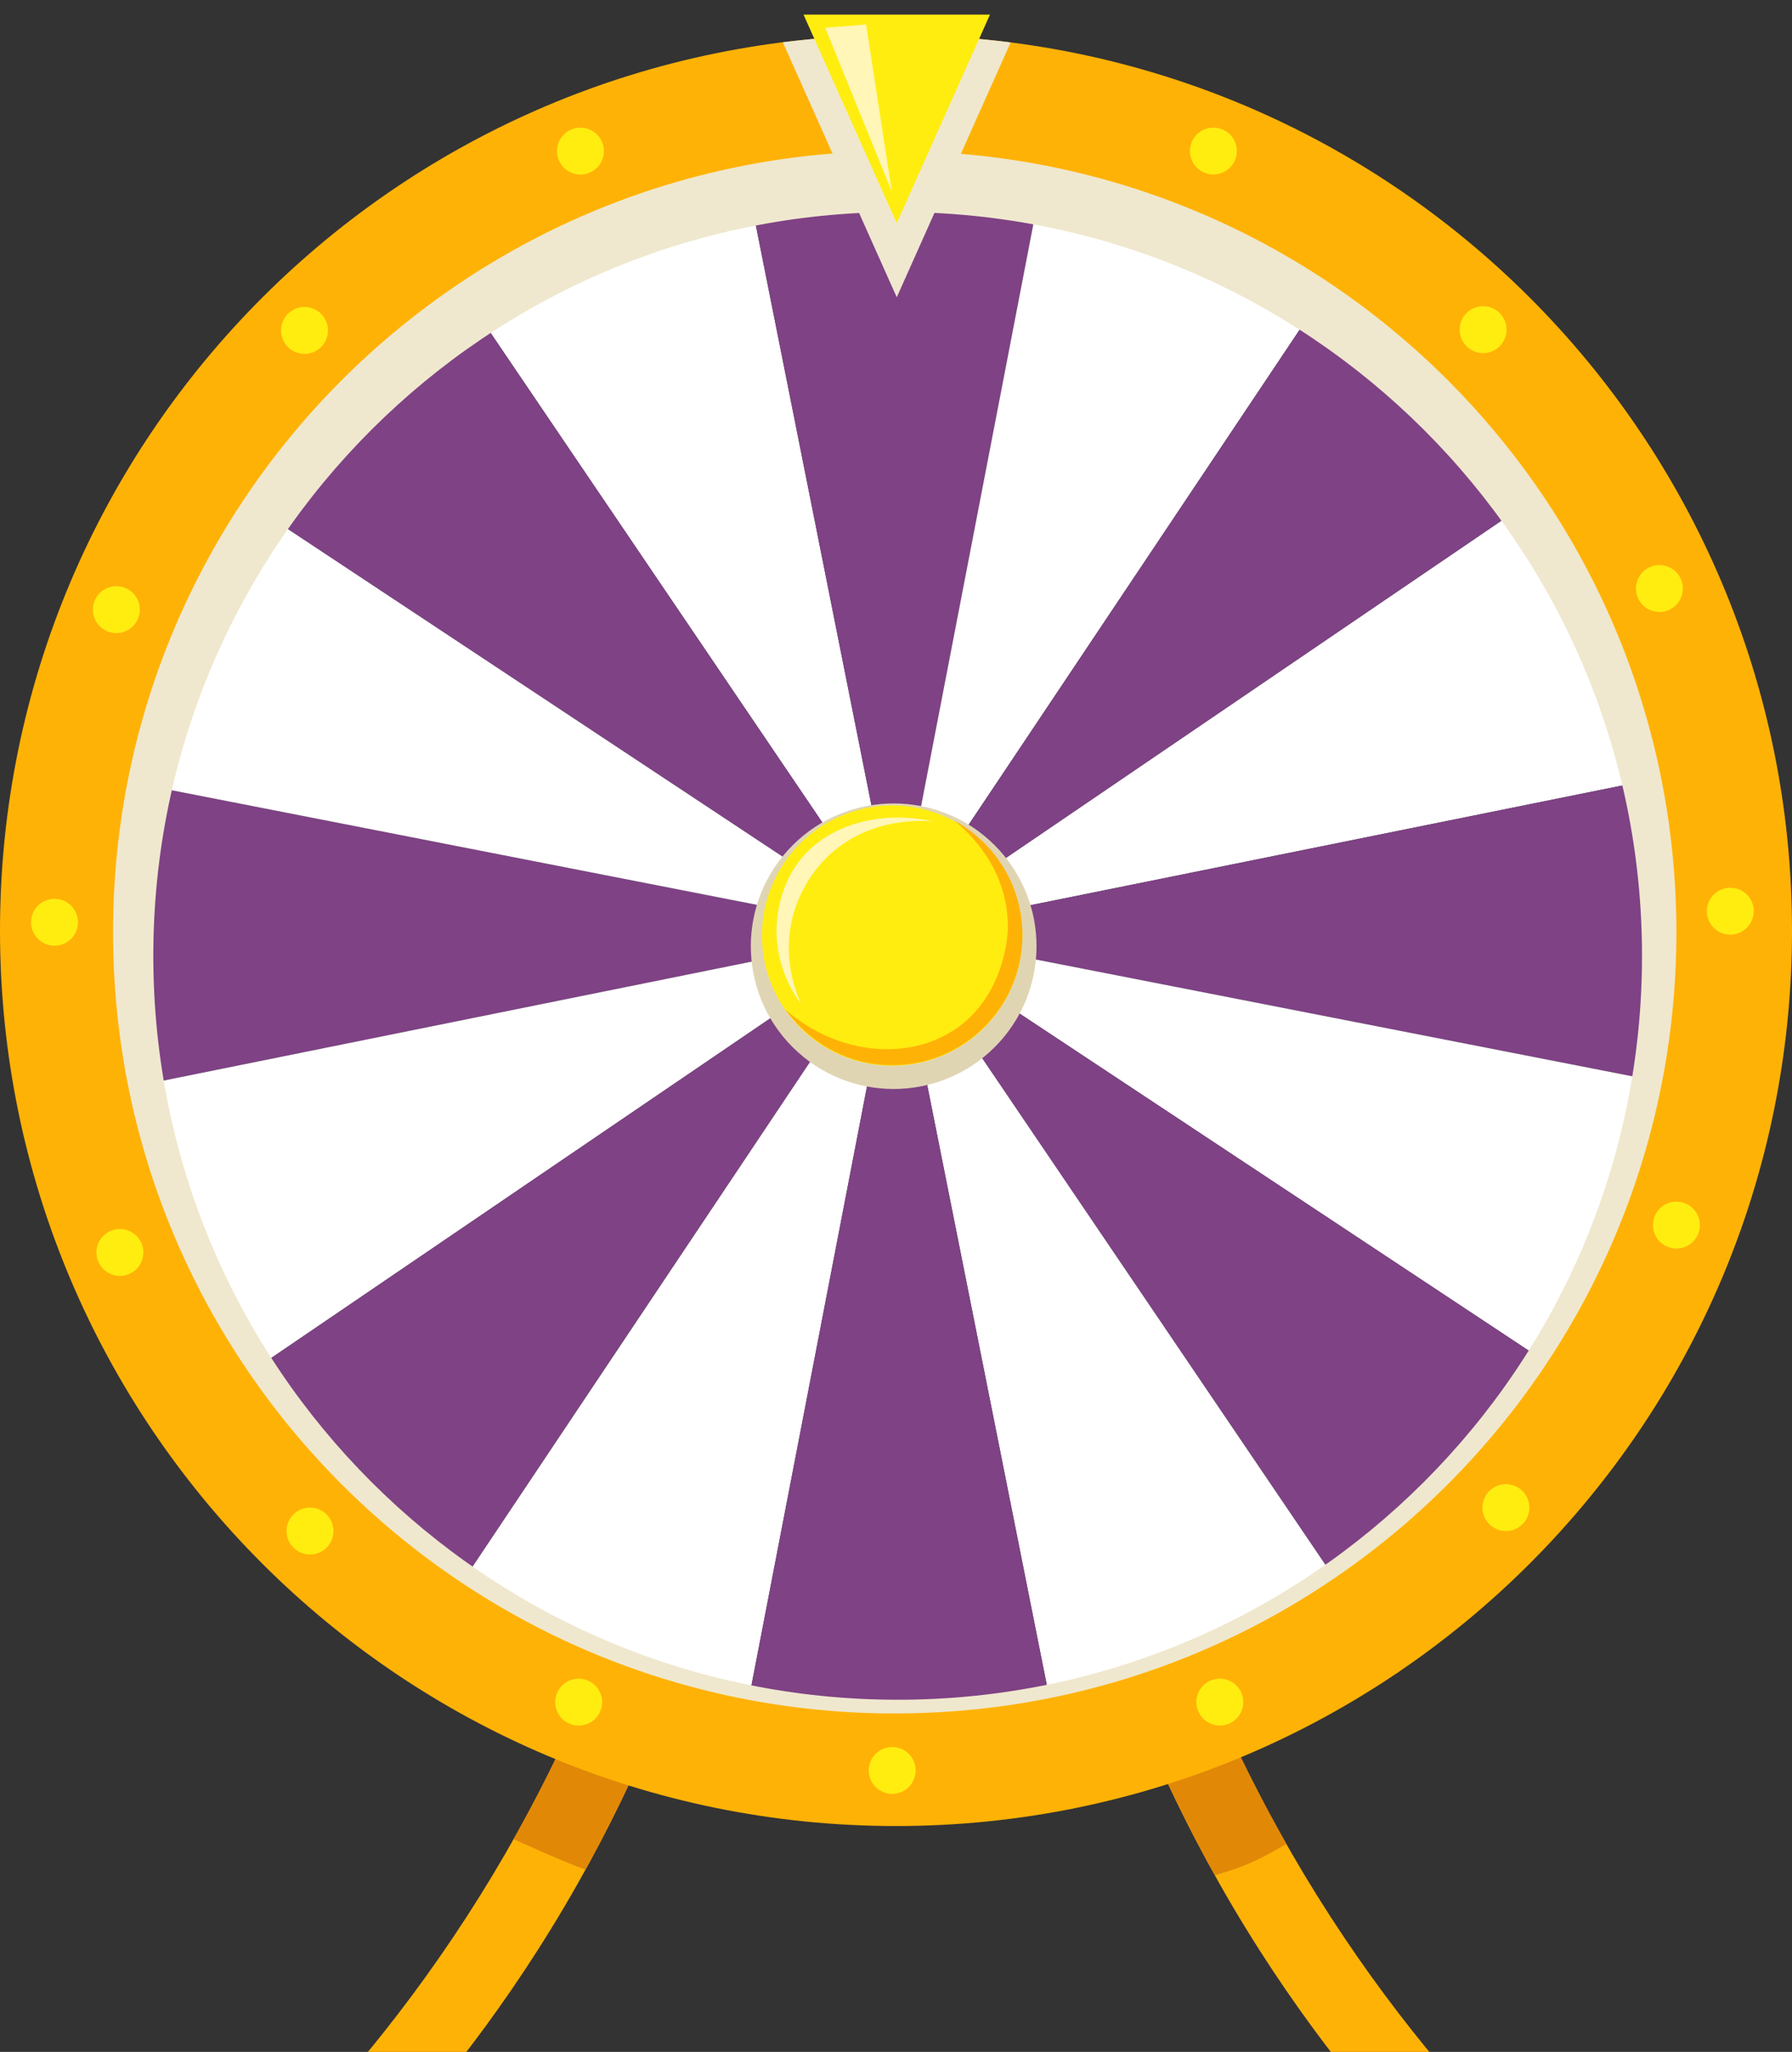 <svg width="76" height="87" viewBox="0 0 76 87" fill="none" xmlns="http://www.w3.org/2000/svg">
<rect x="0" y="0" width="76" height="87" fill="#333333" stroke="none"/>
<path d="M14.213 93.322L11.435 91.593C14.128 88.905 17.35 85.202 20.362 80.373C23.375 75.544 25.283 71.023 26.512 67.424C27.438 68.001 28.364 68.577 29.29 69.154C28.027 72.893 26.028 77.641 22.801 82.691C19.905 87.221 16.83 90.73 14.214 93.322H14.213Z" fill="#FFB206"/>
<path d="M62.008 93.322L64.786 91.593C62.093 88.905 58.871 85.202 55.858 80.373C52.846 75.544 50.937 71.023 49.709 67.424C48.783 68.001 47.857 68.577 46.931 69.154C48.193 72.893 50.193 77.641 53.419 82.691C56.315 87.221 59.391 90.73 62.007 93.322H62.008Z" fill="#FFB206"/>
<path d="M24.829 79.276C26.904 75.518 28.316 72.036 29.289 69.153C28.363 68.576 27.437 68 26.511 67.423C25.488 70.421 23.991 74.058 21.78 77.98C22.787 78.432 23.799 78.89 24.829 79.276Z" fill="#E28807"/>
<path d="M53.391 78.821C53.788 78.624 54.176 78.409 54.557 78.184C52.283 74.185 50.75 70.472 49.71 67.423C48.784 68 47.858 68.576 46.932 69.153C47.926 72.097 49.377 75.667 51.526 79.517C52.163 79.323 52.78 79.123 53.391 78.82V78.821Z" fill="#E28807"/>
<path d="M16.764 8.149C23.853 18.608 30.942 29.067 38.031 39.527C35.561 27.139 33.092 14.749 30.622 2.362L16.763 8.149H16.764Z" fill="white"/>
<path d="M30.623 2.362C33.093 14.75 35.562 27.139 38.032 39.527L45.212 2.316L30.623 2.362Z" fill="#7F4285"/>
<path d="M0.856 47.045C13.248 44.539 25.639 42.032 38.031 39.527C25.623 37.097 13.217 34.668 0.809 32.24L0.855 47.045H0.856Z" fill="#7F4285"/>
<path d="M6.683 60.859C17.133 53.749 27.582 46.638 38.032 39.528C25.64 42.033 13.249 44.54 0.857 47.046L6.684 60.861L6.683 60.859Z" fill="white"/>
<path d="M6.413 18.601C16.952 25.577 27.492 32.552 38.031 39.528C30.942 29.069 23.853 18.61 16.762 8.15L6.412 18.601H6.413Z" fill="#7F4285"/>
<path d="M0.811 32.24C13.218 34.669 25.625 37.099 38.032 39.527C27.492 32.551 16.952 25.575 6.412 18.598L0.811 32.24Z" fill="white"/>
<path d="M69.382 18.195C58.932 25.306 48.482 32.417 38.032 39.527C50.424 37.021 62.816 34.514 75.207 32.009L69.38 18.194L69.382 18.195Z" fill="white"/>
<path d="M75.208 32.01C62.817 34.515 50.425 37.022 38.033 39.528C50.441 41.957 62.847 44.387 75.255 46.815L75.21 32.01H75.208Z" fill="#7F4285"/>
<path d="M45.212 2.316L38.032 39.527C45.057 29.024 52.081 18.521 59.106 8.019L45.212 2.316Z" fill="white"/>
<path d="M59.105 8.021C52.081 18.523 45.056 29.026 38.032 39.528C48.482 32.417 58.931 25.306 69.382 18.195L59.105 8.021Z" fill="#7F4285"/>
<path d="M75.254 46.815C62.846 44.385 50.44 41.957 38.032 39.528C48.572 46.504 59.112 53.48 69.652 60.456L75.253 46.815H75.254Z" fill="white"/>
<path d="M69.651 60.455C59.111 53.479 48.572 46.504 38.032 39.528C45.121 49.987 52.21 60.446 59.301 70.905L69.652 60.455H69.651Z" fill="#7F4285"/>
<path d="M16.96 71.033C23.983 60.531 31.009 50.029 38.032 39.527C27.582 46.638 17.133 53.749 6.683 60.859L16.96 71.033Z" fill="#7F4285"/>
<path d="M30.852 76.738C33.246 64.334 35.639 51.932 38.032 39.528C31.007 50.03 23.983 60.534 16.959 71.036L30.852 76.738Z" fill="white"/>
<path d="M59.3 70.905C52.211 60.446 45.122 49.987 38.033 39.528C40.503 51.916 42.973 64.305 45.442 76.693L59.302 70.904L59.3 70.905Z" fill="white"/>
<path d="M45.441 76.693L38.032 39.528C35.639 51.932 33.245 64.334 30.852 76.738L45.441 76.693Z" fill="#7F4285"/>
<g style="mix-blend-mode:multiply">
<path d="M38.122 4.31C18.138 4.31 1.938 20.495 1.938 40.462C1.938 60.428 18.138 76.613 38.122 76.613C58.106 76.613 74.306 60.428 74.306 40.462C74.306 20.495 58.106 4.31 38.122 4.31ZM38.07 72.069C20.636 72.069 6.502 57.948 6.502 40.529C6.502 23.11 20.636 8.99 38.07 8.99C55.505 8.99 69.639 23.111 69.639 40.53C69.639 57.949 55.505 72.07 38.07 72.07V72.069Z" fill="#EFE8CE"/>
</g>
<g style="mix-blend-mode:multiply">
<path d="M42.185 44.4C44.551 42.036 44.551 38.203 42.185 35.839C39.819 33.475 35.983 33.475 33.617 35.839C31.251 38.203 31.251 42.036 33.617 44.4C35.983 46.764 39.819 46.764 42.185 44.4Z" fill="#E0D5B3"/>
</g>
<path d="M42.98 41.682C44.093 38.845 42.693 35.643 39.853 34.531C37.013 33.419 33.809 34.818 32.696 37.656C31.583 40.493 32.983 43.695 35.823 44.807C38.663 45.919 41.867 44.52 42.98 41.682Z" fill="#FFED10"/>
<path d="M38 1.491C17.014 1.491 0 18.489 0 39.458C0 60.426 17.014 77.424 38 77.424C58.986 77.424 76 60.425 76 39.458C76 18.49 58.988 1.491 38 1.491ZM37.946 72.651C19.636 72.651 4.794 57.821 4.794 39.529C4.794 21.237 19.636 6.406 37.946 6.406C56.256 6.406 71.097 21.236 71.097 39.528C71.097 57.82 56.255 72.65 37.946 72.65V72.651Z" fill="#FFB206"/>
<g style="mix-blend-mode:multiply">
<path d="M33.199 1.792C34.81 5.396 36.421 9 38.032 12.604C39.643 9.003 41.252 5.401 42.862 1.799C41.27 1.597 39.648 1.492 38 1.492C36.353 1.492 34.771 1.594 33.199 1.792Z" fill="#EFE8CE"/>
</g>
<path d="M38.032 9.464C36.714 6.516 35.396 3.567 34.078 0.62H41.985C40.668 3.568 39.349 6.517 38.031 9.464H38.032Z" fill="#FFED10"/>
<path d="M37.827 8.134C36.883 5.816 35.942 3.496 34.998 1.177C35.576 1.132 36.155 1.085 36.732 1.039C37.096 3.405 37.461 5.77 37.825 8.134H37.827Z" fill="#FFF6B8"/>
<path d="M33.847 36.578C32.993 37.731 32.94 39.065 32.935 39.406C32.912 41.053 33.703 42.201 33.971 42.557C33.775 42.131 33.127 40.583 33.661 38.718C33.788 38.276 34.169 37.165 35.209 36.219C36.96 34.627 39.164 34.791 39.566 34.828C37.273 34.324 35.016 34.999 33.846 36.577L33.847 36.578Z" fill="#FFF6B8"/>
<path d="M40.437 34.775C40.627 34.915 42.85 36.604 42.738 39.466C42.729 39.69 42.593 42.164 40.597 43.58C38.592 45 35.553 44.758 33.319 42.817C33.673 43.297 34.603 44.428 36.221 44.923C36.732 45.079 37.275 45.164 37.838 45.164C40.889 45.164 43.361 42.693 43.361 39.646C43.361 37.536 42.176 35.705 40.435 34.776L40.437 34.775Z" fill="#FFB206"/>
<path d="M70.937 51.863C70.93 51.873 70.925 51.883 70.921 51.892C70.933 51.88 70.894 51.989 70.873 52.062C70.892 52.028 70.881 52.333 70.868 52.175C70.87 52.201 70.871 52.256 70.871 52.281C70.871 52.27 70.871 52.253 70.871 52.226C70.871 52.228 70.876 52.249 70.882 52.271C70.897 52.288 70.925 52.314 70.939 52.327C70.94 52.327 70.943 52.328 70.944 52.329C70.978 52.189 71.012 52.047 71.044 51.906C71.009 51.895 70.974 51.88 70.938 51.862L70.937 51.863Z" fill="#FFEA6C"/>
<path d="M62.9 14.972C63.449 14.972 63.894 14.527 63.894 13.978C63.894 13.429 63.449 12.984 62.9 12.984C62.35 12.984 61.905 13.429 61.905 13.978C61.905 14.527 62.35 14.972 62.9 14.972Z" fill="#FFED10"/>
<path d="M52.432 6.621C52.552 6.086 52.214 5.554 51.678 5.435C51.142 5.315 50.61 5.652 50.49 6.188C50.371 6.723 50.708 7.255 51.244 7.375C51.78 7.494 52.312 7.157 52.432 6.621Z" fill="#FFED10"/>
<path d="M71.08 25.657C71.469 25.269 71.469 24.64 71.08 24.251C70.692 23.863 70.062 23.863 69.673 24.251C69.285 24.64 69.285 25.269 69.673 25.657C70.062 26.045 70.692 26.045 71.08 25.657Z" fill="#FFED10"/>
<path d="M74.365 38.792C74.453 38.251 74.084 37.74 73.542 37.653C73 37.565 72.489 37.933 72.401 38.475C72.313 39.017 72.682 39.527 73.224 39.615C73.767 39.703 74.277 39.334 74.365 38.792Z" fill="#FFED10"/>
<path d="M71.801 52.647C72.19 52.259 72.19 51.629 71.801 51.241C71.413 50.853 70.783 50.853 70.394 51.241C70.006 51.629 70.006 52.259 70.394 52.647C70.783 53.035 71.413 53.035 71.801 52.647Z" fill="#FFED10"/>
<path d="M64.57 64.626C64.958 64.237 64.958 63.608 64.57 63.22C64.181 62.832 63.551 62.832 63.163 63.22C62.774 63.608 62.774 64.237 63.163 64.626C63.551 65.014 64.181 65.014 64.57 64.626Z" fill="#FFED10"/>
<path d="M52.038 73.114C52.561 72.946 52.849 72.386 52.681 71.864C52.513 71.341 51.953 71.054 51.429 71.222C50.906 71.39 50.619 71.95 50.787 72.472C50.955 72.995 51.515 73.282 52.038 73.114Z" fill="#FFED10"/>
<path d="M38.542 75.769C38.93 75.381 38.93 74.751 38.542 74.363C38.153 73.975 37.523 73.975 37.135 74.363C36.747 74.751 36.747 75.381 37.135 75.769C37.523 76.157 38.153 76.157 38.542 75.769Z" fill="#FFED10"/>
<path d="M25.51 72.399C25.637 71.865 25.306 71.33 24.771 71.203C24.237 71.077 23.701 71.407 23.574 71.941C23.447 72.475 23.778 73.011 24.313 73.137C24.847 73.264 25.383 72.933 25.51 72.399Z" fill="#FFED10"/>
<path d="M13.148 65.91C13.697 65.91 14.142 65.465 14.142 64.916C14.142 64.367 13.697 63.922 13.148 63.922C12.598 63.922 12.153 64.367 12.153 64.916C12.153 65.465 12.598 65.91 13.148 65.91Z" fill="#FFED10"/>
<path d="M5.085 54.098C5.635 54.098 6.08 53.653 6.08 53.104C6.08 52.555 5.635 52.11 5.085 52.11C4.536 52.11 4.09 52.555 4.09 53.104C4.09 53.653 4.536 54.098 5.085 54.098Z" fill="#FFED10"/>
<path d="M3.015 39.807C3.404 39.419 3.404 38.79 3.015 38.401C2.627 38.013 1.997 38.013 1.608 38.401C1.22 38.79 1.22 39.419 1.608 39.807C1.997 40.195 2.627 40.195 3.015 39.807Z" fill="#FFED10"/>
<path d="M5.916 26.008C6.004 25.466 5.636 24.956 5.093 24.868C4.551 24.78 4.04 25.148 3.952 25.69C3.865 26.232 4.233 26.742 4.775 26.83C5.318 26.918 5.829 26.55 5.916 26.008Z" fill="#FFED10"/>
<path d="M13.897 14.168C13.985 13.627 13.616 13.116 13.074 13.028C12.531 12.941 12.021 13.309 11.933 13.851C11.845 14.393 12.214 14.903 12.756 14.991C13.298 15.078 13.809 14.71 13.897 14.168Z" fill="#FFED10"/>
<path d="M25.321 7.11C25.709 6.721 25.709 6.092 25.321 5.704C24.932 5.316 24.302 5.316 23.914 5.704C23.525 6.092 23.525 6.721 23.914 7.11C24.302 7.498 24.932 7.498 25.321 7.11Z" fill="#FFED10"/>
</svg>

